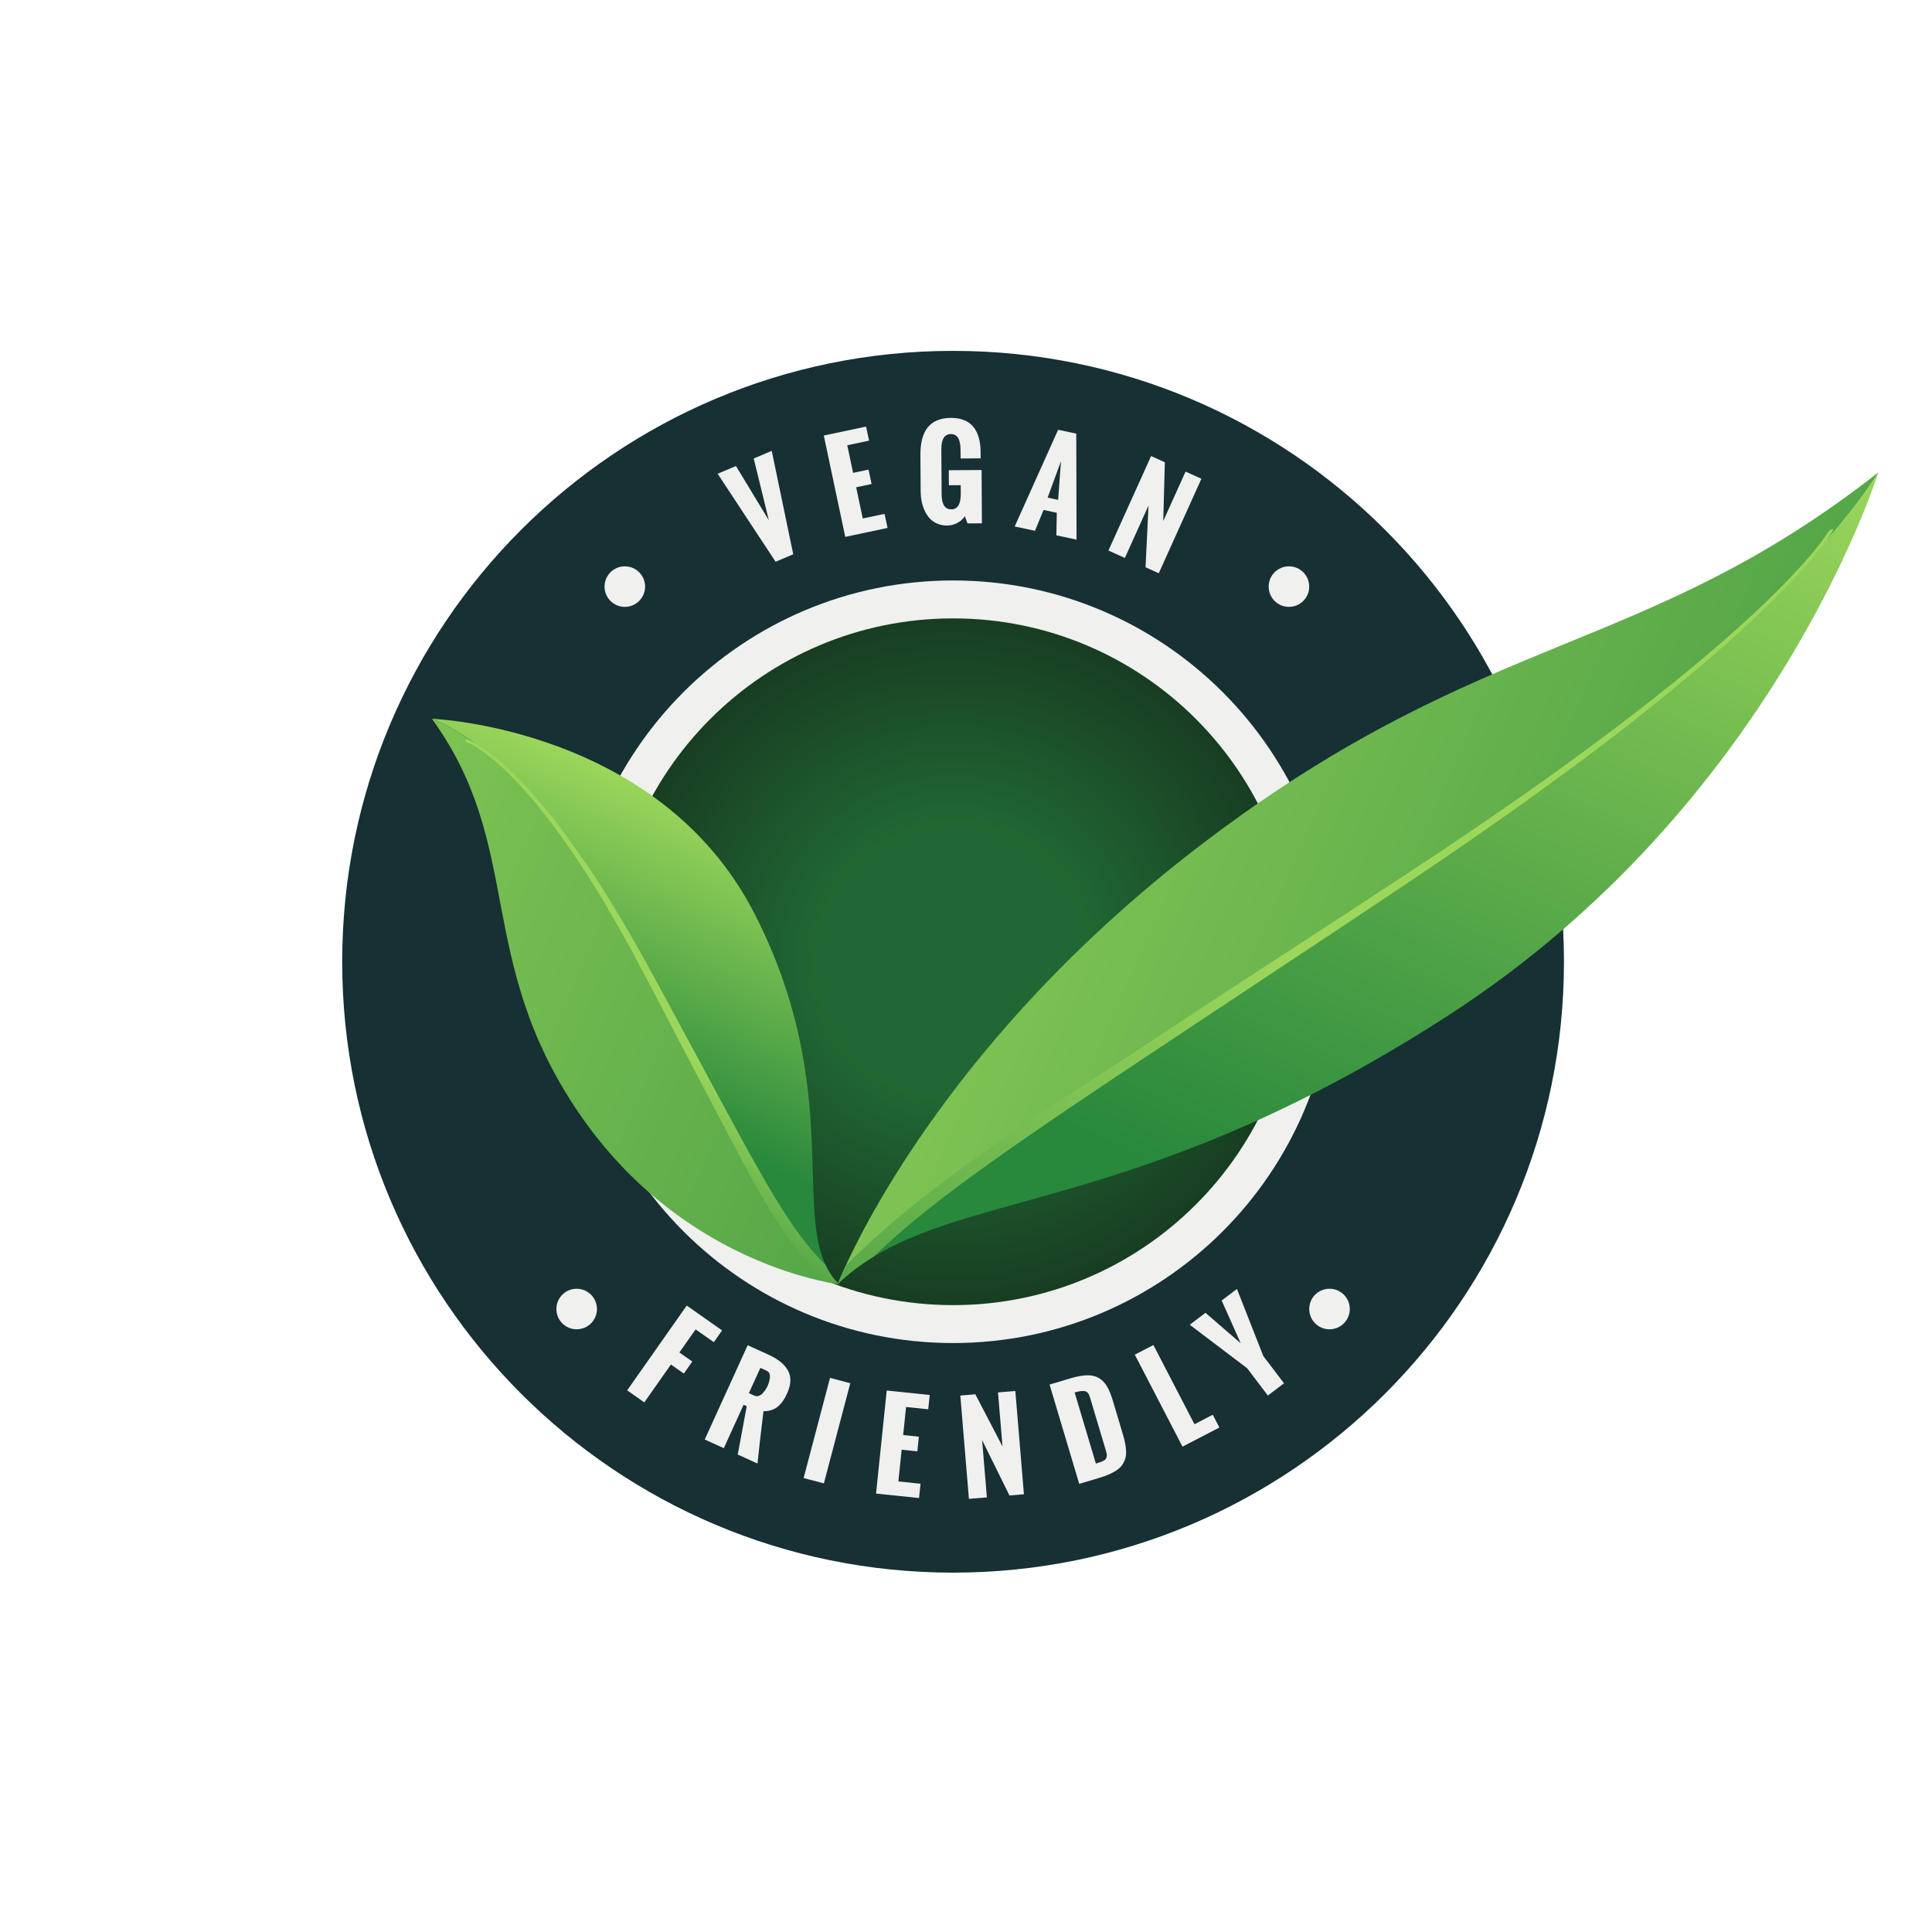 <?xml version="1.0" encoding="UTF-8" standalone="no"?>
<svg
   xmlns:dc="http://purl.org/dc/elements/1.1/"
   xmlns:cc="http://creativecommons.org/ns#"
   xmlns:rdf="http://www.w3.org/1999/02/22-rdf-syntax-ns#"
   xmlns:svg="http://www.w3.org/2000/svg"
   xmlns="http://www.w3.org/2000/svg"
   xmlns:sodipodi="http://sodipodi.sourceforge.net/DTD/sodipodi-0.dtd"
   xmlns:inkscape="http://www.inkscape.org/namespaces/inkscape"
   version="1.1"
   id="svg2"
   xml:space="preserve"
   width="384"
   height="384"
   viewBox="0 0 384 384"
   sodipodi:docname="25452.eps"><defs
     id="defs6"><clipPath
       clipPathUnits="userSpaceOnUse"
       id="clipPath22"><path
         d="m 1342.21,278.648 c -554.98,0 -1004.886,449.891 -1004.886,1004.872 0,554.98 449.906,1004.88 1004.886,1004.88 554.98,0 1004.87,-449.9 1004.87,-1004.88 0,-554.981 -449.89,-1004.872 -1004.87,-1004.872"
         id="path20" /></clipPath><radialGradient
       fx="0"
       fy="0"
       cx="0"
       cy="0"
       r="1"
       gradientUnits="userSpaceOnUse"
       gradientTransform="matrix(1004.88,0,0,-1004.88,1342.21,1283.52)"
       spreadMethod="pad"
       id="radialGradient30"><stop
         style="stop-opacity:1;stop-color:#a8a8a8"
         offset="0"
         id="stop24" /><stop
         style="stop-opacity:1;stop-color:#a8a8a8"
         offset="0.754"
         id="stop26" /><stop
         style="stop-opacity:1;stop-color:#ffffff"
         offset="1"
         id="stop28" /></radialGradient><clipPath
       clipPathUnits="userSpaceOnUse"
       id="clipPath44"><path
         d="m 1933.07,1446.69 c 0,-282.75 -229.22,-511.979 -511.97,-511.979 -282.76,0 -511.975,229.229 -511.975,511.979 0,282.76 229.215,511.98 511.975,511.98 282.75,0 511.97,-229.22 511.97,-511.98 z"
         id="path42" /></clipPath><radialGradient
       fx="0"
       fy="0"
       cx="0"
       cy="0"
       r="1"
       gradientUnits="userSpaceOnUse"
       gradientTransform="matrix(511.976,0,0,-511.976,1421.1,1446.69)"
       spreadMethod="pad"
       id="radialGradient52"><stop
         style="stop-opacity:1;stop-color:#206833"
         offset="0"
         id="stop46" /><stop
         style="stop-opacity:1;stop-color:#206833"
         offset="0.386"
         id="stop48" /><stop
         style="stop-opacity:1;stop-color:#183d22"
         offset="1"
         id="stop50" /></radialGradient><clipPath
       clipPathUnits="userSpaceOnUse"
       id="clipPath62"><path
         d="m 2800.63,2176.22 v -0.06 c -1.46,-2.43 -23.73,-40.18 -79.63,-104.22 -93.29,-106.95 -280.25,-287.28 -620.15,-499.23 -550.47,-343.24 -719.27,-461.6 -851.65,-606.429 0.31,0.848 3.95,10.258 11.53,26.707 40,86.912 189.57,370.982 538.82,634.772 418.63,316.17 649.4,273.08 1001.08,548.46 z"
         id="path60" /></clipPath><linearGradient
       x1="0"
       y1="0"
       x2="1"
       y2="0"
       gradientUnits="userSpaceOnUse"
       gradientTransform="matrix(2323.04,-1047.35,-1047.35,-2323.04,1010.16,2028.76)"
       spreadMethod="pad"
       id="linearGradient68"><stop
         style="stop-opacity:1;stop-color:#9cd75b"
         offset="0"
         id="stop64" /><stop
         style="stop-opacity:1;stop-color:#28883c"
         offset="1"
         id="stop66" /></linearGradient><clipPath
       clipPathUnits="userSpaceOnUse"
       id="clipPath78"><path
         d="m 2800.63,2176.16 c -2.85,-9.11 -157.63,-496.99 -640.78,-809.28 -435.44,-281.51 -695.53,-261.6 -856.8,-359.63 -19.37,-11.719 -37.21,-25.129 -53.85,-40.969 132.38,144.829 301.18,263.189 851.65,606.429 339.9,211.95 526.86,392.28 620.15,499.23 55.9,64.04 78.17,101.79 79.63,104.22 z"
         id="path76" /></clipPath><linearGradient
       x1="0"
       y1="0"
       x2="1"
       y2="0"
       gradientUnits="userSpaceOnUse"
       gradientTransform="matrix(-569.246,-1280.8,-1280.8,569.246,2387.16,2380.54)"
       spreadMethod="pad"
       id="linearGradient84"><stop
         style="stop-opacity:1;stop-color:#9cd75b"
         offset="0"
         id="stop80" /><stop
         style="stop-opacity:1;stop-color:#28883c"
         offset="1"
         id="stop82" /></linearGradient><clipPath
       clipPathUnits="userSpaceOnUse"
       id="clipPath94"><path
         d="m 2732.77,2089.36 c 0,-0.06 -0.91,-1.7 -2.48,-4.19 -1.77,-2.67 -4.38,-6.61 -8.27,-11.83 l -1.02,-1.4 c -7.66,-10.25 -19.61,-25 -36.12,-43.21 -17.3,-19.06 -39.57,-41.94 -66.4,-67.26 -26.83,-25.31 -58.03,-53.11 -92.81,-82.36 -69.5,-58.63 -152.89,-122.79 -242.73,-187.44 -44.91,-32.22 -91.4,-64.64 -138.69,-96.81 -47.4,-32.17 -95.05,-63.79 -142.94,-95.72 -95.66,-63.49 -191.32,-126.92 -280.98,-186.4 -89.52,-59.48 -173.04,-115.33 -243.51,-165.58 -35.21,-25.07 -67.01,-48.93 -94.44,-70.71 -27.38,-21.85 -50.2,-41.76 -68.11,-58.52 -3.95,-3.7 -7.71,-7.22 -11.22,-10.68 -19.37,-11.719 -37.21,-25.129 -53.85,-40.969 0.31,0.848 3.95,10.258 11.53,26.707 9.59,9.772 22.28,22.212 38,36.722 20.58,18.88 46.32,40.97 76.06,64.28 29.74,23.31 63.31,48.01 99.67,73.44 72.77,50.99 156.71,106.04 246.42,164.61 89.59,58.33 185.2,120.61 280.79,182.88 47.71,31.26 95.66,62.52 142.39,93.54 46.86,31.32 92.93,62.76 137.49,94.08 88.98,62.82 171.65,125.22 240.42,182.21 34.35,28.47 65.25,55.48 91.77,80.06 26.47,24.52 48.38,46.68 65.43,65.01 16.99,18.39 28.96,32.96 36.24,42.67 3.7,4.92 6.14,8.56 7.77,10.93 1.58,2.42 2.13,3.39 2.18,3.52 1.16,2 3.76,4.12 5.78,4.85 2.06,0.67 2.79,-0.43 1.63,-2.43 z"
         id="path92" /></clipPath><linearGradient
       x1="0"
       y1="0"
       x2="1"
       y2="0"
       gradientUnits="userSpaceOnUse"
       gradientTransform="matrix(-605.881,-1097.04,-1097.04,605.881,1937.7,1434.23)"
       spreadMethod="pad"
       id="linearGradient100"><stop
         style="stop-opacity:1;stop-color:#9cd75b"
         offset="0"
         id="stop96" /><stop
         style="stop-opacity:1;stop-color:#28883c"
         offset="1"
         id="stop98" /></linearGradient><clipPath
       clipPathUnits="userSpaceOnUse"
       id="clipPath110"><path
         d="m 1250.8,965.98 c 0,0 -6.35,0.711 -17.69,2.911 -57.02,11.281 -239.903,61.049 -370.09,252.409 -156.114,229.41 -80.684,396.79 -219.032,587.7 0,0 24.168,-7.9 62.528,-35.45 61.828,-44.19 160.586,-139.26 254.093,-333.93 151.381,-315.33 207.501,-409.55 290.191,-473.64 z"
         id="path108" /></clipPath><linearGradient
       x1="0"
       y1="0"
       x2="1"
       y2="0"
       gradientUnits="userSpaceOnUse"
       gradientTransform="matrix(2277.82,-1026.97,-1026.97,-2277.82,-50.967,1828.11)"
       spreadMethod="pad"
       id="linearGradient116"><stop
         style="stop-opacity:1;stop-color:#9cd75b"
         offset="0"
         id="stop112" /><stop
         style="stop-opacity:1;stop-color:#28883c"
         offset="1"
         id="stop114" /></linearGradient><clipPath
       clipPathUnits="userSpaceOnUse"
       id="clipPath126"><path
         d="m 1250.8,965.98 c -82.69,64.09 -138.81,158.31 -290.191,473.64 -93.507,194.67 -192.265,289.74 -254.093,333.93 -38.36,27.55 -62.528,35.45 -62.528,35.45 0,0 338.203,-12.7 480.642,-289.86 127.21,-247.75 63.31,-431.01 105.95,-523.87 5.06,-11.079 11.6,-20.872 20.22,-29.29 z"
         id="path124" /></clipPath><linearGradient
       x1="0"
       y1="0"
       x2="1"
       y2="0"
       gradientUnits="userSpaceOnUse"
       gradientTransform="matrix(-184.885,-415.988,-415.988,184.885,1072.44,1668.85)"
       spreadMethod="pad"
       id="linearGradient132"><stop
         style="stop-opacity:1;stop-color:#9cd75b"
         offset="0"
         id="stop128" /><stop
         style="stop-opacity:1;stop-color:#28883c"
         offset="1"
         id="stop130" /></linearGradient><clipPath
       clipPathUnits="userSpaceOnUse"
       id="clipPath142"><path
         d="m 1250.8,965.98 c 0,0 -6.35,0.711 -17.69,2.911 -5.44,4.871 -12.32,11.211 -20.09,19.379 -10.18,10.628 -21.78,24.24 -33.51,40.38 -11.66,16.13 -23.71,34.66 -35.77,54.95 -24.17,40.63 -49.25,88.19 -75.88,139.06 -26.5,50.87 -54.76,105.12 -83.012,159.35 -14.192,27.09 -28.45,54.31 -42.707,80.68 -14.383,26.44 -29.09,52.37 -44.004,77.19 -29.871,49.57 -60.653,94.86 -90.067,131.61 -14.648,18.41 -28.906,34.61 -42.187,48.28 -13.293,13.67 -25.539,24.62 -35.969,32.92 -10.496,8.29 -19.051,13.8 -24.883,16.98 -2.988,1.62 -5.183,2.65 -6.679,3.3 -1.485,0.65 -2.071,0.84 -2.137,0.84 -1.301,0.46 -2.395,1.82 -2.531,3.11 -0.125,1.3 0.781,2.01 2.082,1.56 0.125,0 1.101,-0.32 2.586,-0.97 1.691,-0.72 4.152,-1.75 7.257,-3.44 l 0.907,-0.52 c 6.222,-3.24 14.914,-8.74 25.273,-16.72 10.891,-8.36 23.723,-19.37 37.461,-33.18 13.742,-13.73 28.516,-30.06 43.742,-48.53 30.457,-36.88 62.403,-82.43 93.504,-132.2 15.488,-24.95 30.793,-50.94 45.82,-77.5 14.973,-26.64 29.485,-53.6 44.2,-80.69 29.164,-54.04 58.254,-108.09 85.604,-158.76 27.35,-50.61 53.07,-97.73 77.11,-136.93 12.05,-19.57 23.72,-37.07 34.81,-51.85 11.01,-14.77 21.51,-26.76 30.58,-36.03 2.07,-2.07 4.08,-4.082 5.96,-5.89 5.06,-11.079 11.6,-20.872 20.22,-29.29 z"
         id="path140" /></clipPath><linearGradient
       x1="0"
       y1="0"
       x2="1"
       y2="0"
       gradientUnits="userSpaceOnUse"
       gradientTransform="matrix(-160.074,-289.836,-289.836,160.074,957.537,1345.19)"
       spreadMethod="pad"
       id="linearGradient148"><stop
         style="stop-opacity:1;stop-color:#9cd75b"
         offset="0"
         id="stop144" /><stop
         style="stop-opacity:1;stop-color:#28883c"
         offset="1"
         id="stop146" /></linearGradient></defs><sodipodi:namedview
     pagecolor="#ffffff"
     bordercolor="#666666"
     borderopacity="1"
     objecttolerance="10"
     gridtolerance="10"
     guidetolerance="10"
     inkscape:pageopacity="0"
     inkscape:pageshadow="2"
     inkscape:window-width="640"
     inkscape:window-height="480"
     id="namedview4" /><g
     id="g10"
     inkscape:groupmode="layer"
     inkscape:label="ink_ext_XXXXXX"
     transform="matrix(1.333,0,0,-1.333,0,384)"><g
       id="g12"
       transform="scale(0.1)"><g
         id="g16"><g
           id="g18"
           clip-path="url(#clipPath22)"></g></g><path
         d="m 2331.96,1446.69 c 0,-503.049 -407.81,-910.862 -910.86,-910.862 -503.061,0 -910.862,407.813 -910.862,910.862 0,503.06 407.801,910.86 910.862,910.86 503.05,0 910.86,-407.8 910.86,-910.86"
         style="fill:#163034;fill-opacity:1;fill-rule:nonzero;stroke:none"
         id="path34" /><path
         d="m 1989.62,1446.69 c 0,-313.98 -254.54,-568.518 -568.52,-568.518 -313.99,0 -568.53,254.538 -568.53,568.518 0,313.99 254.54,568.53 568.53,568.53 313.98,0 568.52,-254.54 568.52,-568.53"
         style="fill:#f0f0ef;fill-opacity:1;fill-rule:nonzero;stroke:none"
         id="path36" /><g
         id="g38"><g
           id="g40"
           clip-path="url(#clipPath44)"><path
             d="m 1933.07,1446.69 c 0,-282.75 -229.22,-511.979 -511.97,-511.979 -282.76,0 -511.975,229.229 -511.975,511.979 0,282.76 229.215,511.98 511.975,511.98 282.75,0 511.97,-229.22 511.97,-511.98"
             style="fill:url(#radialGradient52);fill-opacity:1;fill-rule:nonzero;stroke:none"
             id="path54" /></g></g><g
         id="g56"><g
           id="g58"
           clip-path="url(#clipPath62)"><path
             d="m 2800.63,2176.22 v -0.06 c -1.46,-2.43 -23.73,-40.18 -79.63,-104.22 -93.29,-106.95 -280.25,-287.28 -620.15,-499.23 -550.47,-343.24 -719.27,-461.6 -851.65,-606.429 0.31,0.848 3.95,10.258 11.53,26.707 40,86.912 189.57,370.982 538.82,634.772 418.63,316.17 649.4,273.08 1001.08,548.46"
             style="fill:url(#linearGradient68);fill-opacity:1;fill-rule:nonzero;stroke:none"
             id="path70" /></g></g><g
         id="g72"><g
           id="g74"
           clip-path="url(#clipPath78)"><path
             d="m 2800.63,2176.16 c -2.85,-9.11 -157.63,-496.99 -640.78,-809.28 -435.44,-281.51 -695.53,-261.6 -856.8,-359.63 -19.37,-11.719 -37.21,-25.129 -53.85,-40.969 132.38,144.829 301.18,263.189 851.65,606.429 339.9,211.95 526.86,392.28 620.15,499.23 55.9,64.04 78.17,101.79 79.63,104.22"
             style="fill:url(#linearGradient84);fill-opacity:1;fill-rule:nonzero;stroke:none"
             id="path86" /></g></g><g
         id="g88"><g
           id="g90"
           clip-path="url(#clipPath94)"><path
             d="m 2732.77,2089.36 c 0,-0.06 -0.91,-1.7 -2.48,-4.19 -1.77,-2.67 -4.38,-6.61 -8.27,-11.83 l -1.02,-1.4 c -7.66,-10.25 -19.61,-25 -36.12,-43.21 -17.3,-19.06 -39.57,-41.94 -66.4,-67.26 -26.83,-25.31 -58.03,-53.11 -92.81,-82.36 -69.5,-58.63 -152.89,-122.79 -242.73,-187.44 -44.91,-32.22 -91.4,-64.64 -138.69,-96.81 -47.4,-32.17 -95.05,-63.79 -142.94,-95.72 -95.66,-63.49 -191.32,-126.92 -280.98,-186.4 -89.52,-59.48 -173.04,-115.33 -243.51,-165.58 -35.21,-25.07 -67.01,-48.93 -94.44,-70.71 -27.38,-21.85 -50.2,-41.76 -68.11,-58.52 -3.95,-3.7 -7.71,-7.22 -11.22,-10.68 -19.37,-11.719 -37.21,-25.129 -53.85,-40.969 0.31,0.848 3.95,10.258 11.53,26.707 9.59,9.772 22.28,22.212 38,36.722 20.58,18.88 46.32,40.97 76.06,64.28 29.74,23.31 63.31,48.01 99.67,73.44 72.77,50.99 156.71,106.04 246.42,164.61 89.59,58.33 185.2,120.61 280.79,182.88 47.71,31.26 95.66,62.52 142.39,93.54 46.86,31.32 92.93,62.76 137.49,94.08 88.98,62.82 171.65,125.22 240.42,182.21 34.35,28.47 65.25,55.48 91.77,80.06 26.47,24.52 48.38,46.68 65.43,65.01 16.99,18.39 28.96,32.96 36.24,42.67 3.7,4.92 6.14,8.56 7.77,10.93 1.58,2.42 2.13,3.39 2.18,3.52 1.16,2 3.76,4.12 5.78,4.85 2.06,0.67 2.79,-0.43 1.63,-2.43"
             style="fill:url(#linearGradient100);fill-opacity:1;fill-rule:nonzero;stroke:none"
             id="path102" /></g></g><g
         id="g104"><g
           id="g106"
           clip-path="url(#clipPath110)"><path
             d="m 1250.8,965.98 c 0,0 -6.35,0.711 -17.69,2.911 -57.02,11.281 -239.903,61.049 -370.09,252.409 -156.114,229.41 -80.684,396.79 -219.032,587.7 0,0 24.168,-7.9 62.528,-35.45 61.828,-44.19 160.586,-139.26 254.093,-333.93 151.381,-315.33 207.501,-409.55 290.191,-473.64"
             style="fill:url(#linearGradient116);fill-opacity:1;fill-rule:nonzero;stroke:none"
             id="path118" /></g></g><g
         id="g120"><g
           id="g122"
           clip-path="url(#clipPath126)"><path
             d="m 1250.8,965.98 c -82.69,64.09 -138.81,158.31 -290.191,473.64 -93.507,194.67 -192.265,289.74 -254.093,333.93 -38.36,27.55 -62.528,35.45 -62.528,35.45 0,0 338.203,-12.7 480.642,-289.86 127.21,-247.75 63.31,-431.01 105.95,-523.87 5.06,-11.079 11.6,-20.872 20.22,-29.29"
             style="fill:url(#linearGradient132);fill-opacity:1;fill-rule:nonzero;stroke:none"
             id="path134" /></g></g><g
         id="g136"><g
           id="g138"
           clip-path="url(#clipPath142)"><path
             d="m 1250.8,965.98 c 0,0 -6.35,0.711 -17.69,2.911 -5.44,4.871 -12.32,11.211 -20.09,19.379 -10.18,10.628 -21.78,24.24 -33.51,40.38 -11.66,16.13 -23.71,34.66 -35.77,54.95 -24.17,40.63 -49.25,88.19 -75.88,139.06 -26.5,50.87 -54.76,105.12 -83.012,159.35 -14.192,27.09 -28.45,54.31 -42.707,80.68 -14.383,26.44 -29.09,52.37 -44.004,77.19 -29.871,49.57 -60.653,94.86 -90.067,131.61 -14.648,18.41 -28.906,34.61 -42.187,48.28 -13.293,13.67 -25.539,24.62 -35.969,32.92 -10.496,8.29 -19.051,13.8 -24.883,16.98 -2.988,1.62 -5.183,2.65 -6.679,3.3 -1.485,0.65 -2.071,0.84 -2.137,0.84 -1.301,0.46 -2.395,1.82 -2.531,3.11 -0.125,1.3 0.781,2.01 2.082,1.56 0.125,0 1.101,-0.32 2.586,-0.97 1.691,-0.72 4.152,-1.75 7.257,-3.44 l 0.907,-0.52 c 6.222,-3.24 14.914,-8.74 25.273,-16.72 10.891,-8.36 23.723,-19.37 37.461,-33.18 13.742,-13.73 28.516,-30.06 43.742,-48.53 30.457,-36.88 62.403,-82.43 93.504,-132.2 15.488,-24.95 30.793,-50.94 45.82,-77.5 14.973,-26.64 29.485,-53.6 44.2,-80.69 29.164,-54.04 58.254,-108.09 85.604,-158.76 27.35,-50.61 53.07,-97.73 77.11,-136.93 12.05,-19.57 23.72,-37.07 34.81,-51.85 11.01,-14.77 21.51,-26.76 30.58,-36.03 2.07,-2.07 4.08,-4.082 5.96,-5.89 5.06,-11.079 11.6,-20.872 20.22,-29.29"
             style="fill:url(#linearGradient148);fill-opacity:1;fill-rule:nonzero;stroke:none"
             id="path150" /></g></g><path
         d="m 1156.45,2043.12 -86.39,131.21 27.28,11.54 49.06,-80.92 -22.58,92.12 26.88,11.38 32.07,-154.19 -26.32,-11.14"
         style="fill:#f0f0ef;fill-opacity:1;fill-rule:nonzero;stroke:none"
         id="path152" /><path
         d="m 1260.32,2080.18 -32,151.15 63.07,13.35 4.44,-20.99 -32.5,-6.88 8.71,-41.15 23.01,4.87 4.55,-21.49 -23.01,-4.87 9.86,-46.52 32.49,6.87 4.45,-20.99 -63.07,-13.35"
         style="fill:#f0f0ef;fill-opacity:1;fill-rule:nonzero;stroke:none"
         id="path154" /><path
         d="m 1372.73,2148.18 -0.33,54.41 c -0.22,36.52 14.86,54.86 45.25,55.04 6.4,0.04 12.12,-0.77 17.14,-2.43 5.01,-1.65 9.22,-3.96 12.61,-6.91 3.39,-2.96 6.19,-6.6 8.39,-10.94 2.2,-4.33 3.8,-9.05 4.81,-14.13 1,-5.09 1.52,-10.69 1.56,-16.82 l 0.06,-9.1 -29.87,-0.18 -0.07,10.82 c -0.02,2.69 -0.1,5.04 -0.26,7.08 -0.15,2.02 -0.53,4.28 -1.12,6.77 -0.58,2.49 -1.37,4.53 -2.34,6.12 -0.99,1.6 -2.4,2.94 -4.24,4.02 -1.84,1.07 -4.01,1.6 -6.53,1.58 -9.56,-0.05 -14.29,-7.7 -14.19,-22.92 l 0.4,-66.69 c 0.09,-15.16 4.91,-22.71 14.47,-22.65 9.49,0.05 14.2,7.95 14.11,23.69 l -0.08,12.36 -17.68,-0.12 -0.13,22.41 48.92,0.3 0.48,-79.48 -21.46,-0.13 -4.01,10.79 c -2.61,-4.14 -6.33,-7.49 -11.19,-10.07 -4.85,-2.57 -9.84,-3.87 -14.99,-3.91 -5.55,-0.03 -10.61,0.95 -15.16,2.96 -4.57,2 -8.34,4.66 -11.3,8 -2.97,3.33 -5.47,7.25 -7.5,11.75 -2.03,4.51 -3.49,9.12 -4.38,13.84 -0.88,4.71 -1.34,9.56 -1.37,14.54"
         style="fill:#f0f0ef;fill-opacity:1;fill-rule:nonzero;stroke:none"
         id="path156" /><path
         d="m 1562.1,2138.7 15.61,-3.32 4.28,57.7 z m -49.16,-43 64.79,144.18 27.03,-5.74 0.45,-158.05 -30.14,6.41 0.66,33.64 -19.73,4.2 -12.75,-31.08 -30.31,6.44"
         style="fill:#f0f0ef;fill-opacity:1;fill-rule:nonzero;stroke:none"
         id="path158" /><path
         d="m 1652.75,2059.84 63.6,140.89 20.5,-9.25 -2.37,-87.64 33.27,73.69 23.63,-10.67 -63.6,-140.89 -19.72,8.9 4.45,92.07 -35.27,-78.16 -24.49,11.06"
         style="fill:#f0f0ef;fill-opacity:1;fill-rule:nonzero;stroke:none"
         id="path160" /><path
         d="m 935.141,807.641 88.829,126.41 52.73,-37.063 -12.33,-17.547 -27.18,19.09 -24.18,-34.41 19.24,-13.519 -12.63,-17.981 -19.25,13.52 -39.675,-56.461 -25.554,17.961"
         style="fill:#f0f0ef;fill-opacity:1;fill-rule:nonzero;stroke:none"
         id="path162" /><path
         d="m 1116.62,803.48 8.13,-3.699 c 2.19,-0.992 4.39,-1.121 6.62,-0.371 2.23,0.738 4.2,2.078 5.92,4 1.73,1.91 3.15,3.75 4.29,5.488 1.15,1.75 2.09,3.454 2.86,5.122 0.75,1.66 1.41,3.429 1.99,5.312 0.57,1.879 1.04,4.039 1.43,6.469 0.38,2.429 0.21,4.66 -0.54,6.66 -0.76,2.008 -2.12,3.469 -4.1,4.367 l -9.46,4.301 z m -65.82,-69.148 64.03,140.598 30.93,-14.078 c 7.04,-3.204 12.91,-6.68 17.65,-10.442 4.73,-3.762 8.46,-7.969 11.17,-12.629 2.72,-4.672 4.03,-9.883 3.92,-15.652 -0.12,-5.77 -1.7,-12.008 -4.76,-18.719 -1.33,-2.922 -2.61,-5.48 -3.86,-7.68 -1.26,-2.191 -2.93,-4.582 -5.02,-7.191 -2.1,-2.598 -4.32,-4.73 -6.65,-6.398 -2.34,-1.672 -5.22,-3.051 -8.67,-4.121 -3.44,-1.071 -7.16,-1.579 -11.16,-1.52 -3.75,-30.609 -6.72,-56.602 -8.91,-77.988 l -29.45,13.41 13.39,72.078 -4.69,2.141 -29.48,-64.762 -28.44,12.953"
         style="fill:#f0f0ef;fill-opacity:1;fill-rule:nonzero;stroke:none"
         id="path164" /><path
         d="m 1198.24,676.852 39.37,149.398 30.21,-7.961 -39.37,-149.398 -30.21,7.961"
         style="fill:#f0f0ef;fill-opacity:1;fill-rule:nonzero;stroke:none"
         id="path166" /><path
         d="m 1306.23,653.691 15.92,153.68 64.11,-6.641 -2.2,-21.339 -33.04,3.418 -4.34,-41.84 23.39,-2.418 -2.26,-21.852 -23.39,2.422 -4.9,-47.301 33.04,-3.422 -2.21,-21.339 -64.12,6.632"
         style="fill:#f0f0ef;fill-opacity:1;fill-rule:nonzero;stroke:none"
         id="path168" /><path
         d="m 1444.71,645.82 -12.82,154.059 22.41,1.859 40.49,-77.758 -6.71,80.571 25.84,2.148 12.82,-154.051 -21.55,-1.789 -40.82,82.641 7.12,-85.449 -26.78,-2.231"
         style="fill:#f0f0ef;fill-opacity:1;fill-rule:nonzero;stroke:none"
         id="path170" /><path
         d="m 1634.01,698.48 c 2.85,0.852 5.08,1.571 6.71,2.141 1.62,0.57 3.2,1.27 4.74,2.09 1.55,0.82 2.62,1.629 3.21,2.437 0.6,0.801 1.07,1.852 1.4,3.141 0.32,1.301 0.36,2.731 0.11,4.293 -0.27,1.566 -0.72,3.469 -1.4,5.719 L 1624.97,798 c -1.45,4.871 -3.87,7.672 -7.25,8.391 -3.39,0.73 -8.51,0.089 -15.38,-1.903 z m -24.83,-30.261 -44.22,148.043 30.92,9.238 c 9.87,2.941 18.26,4.48 25.19,4.602 6.92,0.128 12.81,-1.301 17.67,-4.301 4.88,-2.992 8.86,-7.141 11.96,-12.422 3.1,-5.277 5.97,-12.34 8.61,-21.168 l 14.49,-48.52 c 1.57,-5.261 2.78,-9.902 3.62,-13.921 0.84,-4.02 1.37,-8.04 1.6,-12.071 0.21,-4.019 -0.07,-7.57 -0.85,-10.64 -0.79,-3.071 -2.08,-6.098 -3.88,-9.079 -1.8,-2.992 -4.24,-5.66 -7.32,-8.019 -3.09,-2.359 -6.87,-4.59 -11.35,-6.699 -4.47,-2.114 -9.76,-4.082 -15.84,-5.903 l -30.6,-9.14"
         style="fill:#f0f0ef;fill-opacity:1;fill-rule:nonzero;stroke:none"
         id="path172" /><path
         d="m 1763.17,723.672 -71.12,137.156 27.75,14.383 61.23,-118.109 27.28,14.136 9.88,-19.047 -55.02,-28.519"
         style="fill:#f0f0ef;fill-opacity:1;fill-rule:nonzero;stroke:none"
         id="path174" /><path
         d="m 1890.44,799.898 -30.86,40.68 -85.61,64.883 23.45,17.789 52.51,-45.379 c -3.07,7 -7.79,17.629 -14.15,31.867 -6.35,14.25 -11.09,24.864 -14.22,31.821 l 22.78,17.281 39.31,-100 30.86,-40.692 -24.07,-18.25"
         style="fill:#f0f0ef;fill-opacity:1;fill-rule:nonzero;stroke:none"
         id="path176" /><path
         d="m 961.887,2006.06 c 0,-16.7 -13.535,-30.23 -30.235,-30.23 -16.699,0 -30.234,13.53 -30.234,30.23 0,16.7 13.535,30.24 30.234,30.24 16.7,0 30.235,-13.54 30.235,-30.24"
         style="fill:#f0f0ef;fill-opacity:1;fill-rule:nonzero;stroke:none"
         id="path178" /><path
         d="m 1952.12,2006.06 c 0,-16.7 -13.53,-30.23 -30.23,-30.23 -16.7,0 -30.24,13.53 -30.24,30.23 0,16.7 13.54,30.24 30.24,30.24 16.7,0 30.23,-13.54 30.23,-30.24"
         style="fill:#f0f0ef;fill-opacity:1;fill-rule:nonzero;stroke:none"
         id="path180" /><path
         d="m 890.082,928.898 c 0,-16.699 -13.535,-30.238 -30.234,-30.238 -16.7,0 -30.246,13.539 -30.246,30.238 0,16.704 13.546,30.231 30.246,30.231 16.699,0 30.234,-13.527 30.234,-30.231"
         style="fill:#f0f0ef;fill-opacity:1;fill-rule:nonzero;stroke:none"
         id="path182" /><path
         d="m 2012.6,928.898 c 0,-16.699 -13.54,-30.238 -30.23,-30.238 -16.7,0 -30.25,13.539 -30.25,30.238 0,16.704 13.55,30.231 30.25,30.231 16.69,0 30.23,-13.527 30.23,-30.231"
         style="fill:#f0f0ef;fill-opacity:1;fill-rule:nonzero;stroke:none"
         id="path184" /></g></g></svg>
